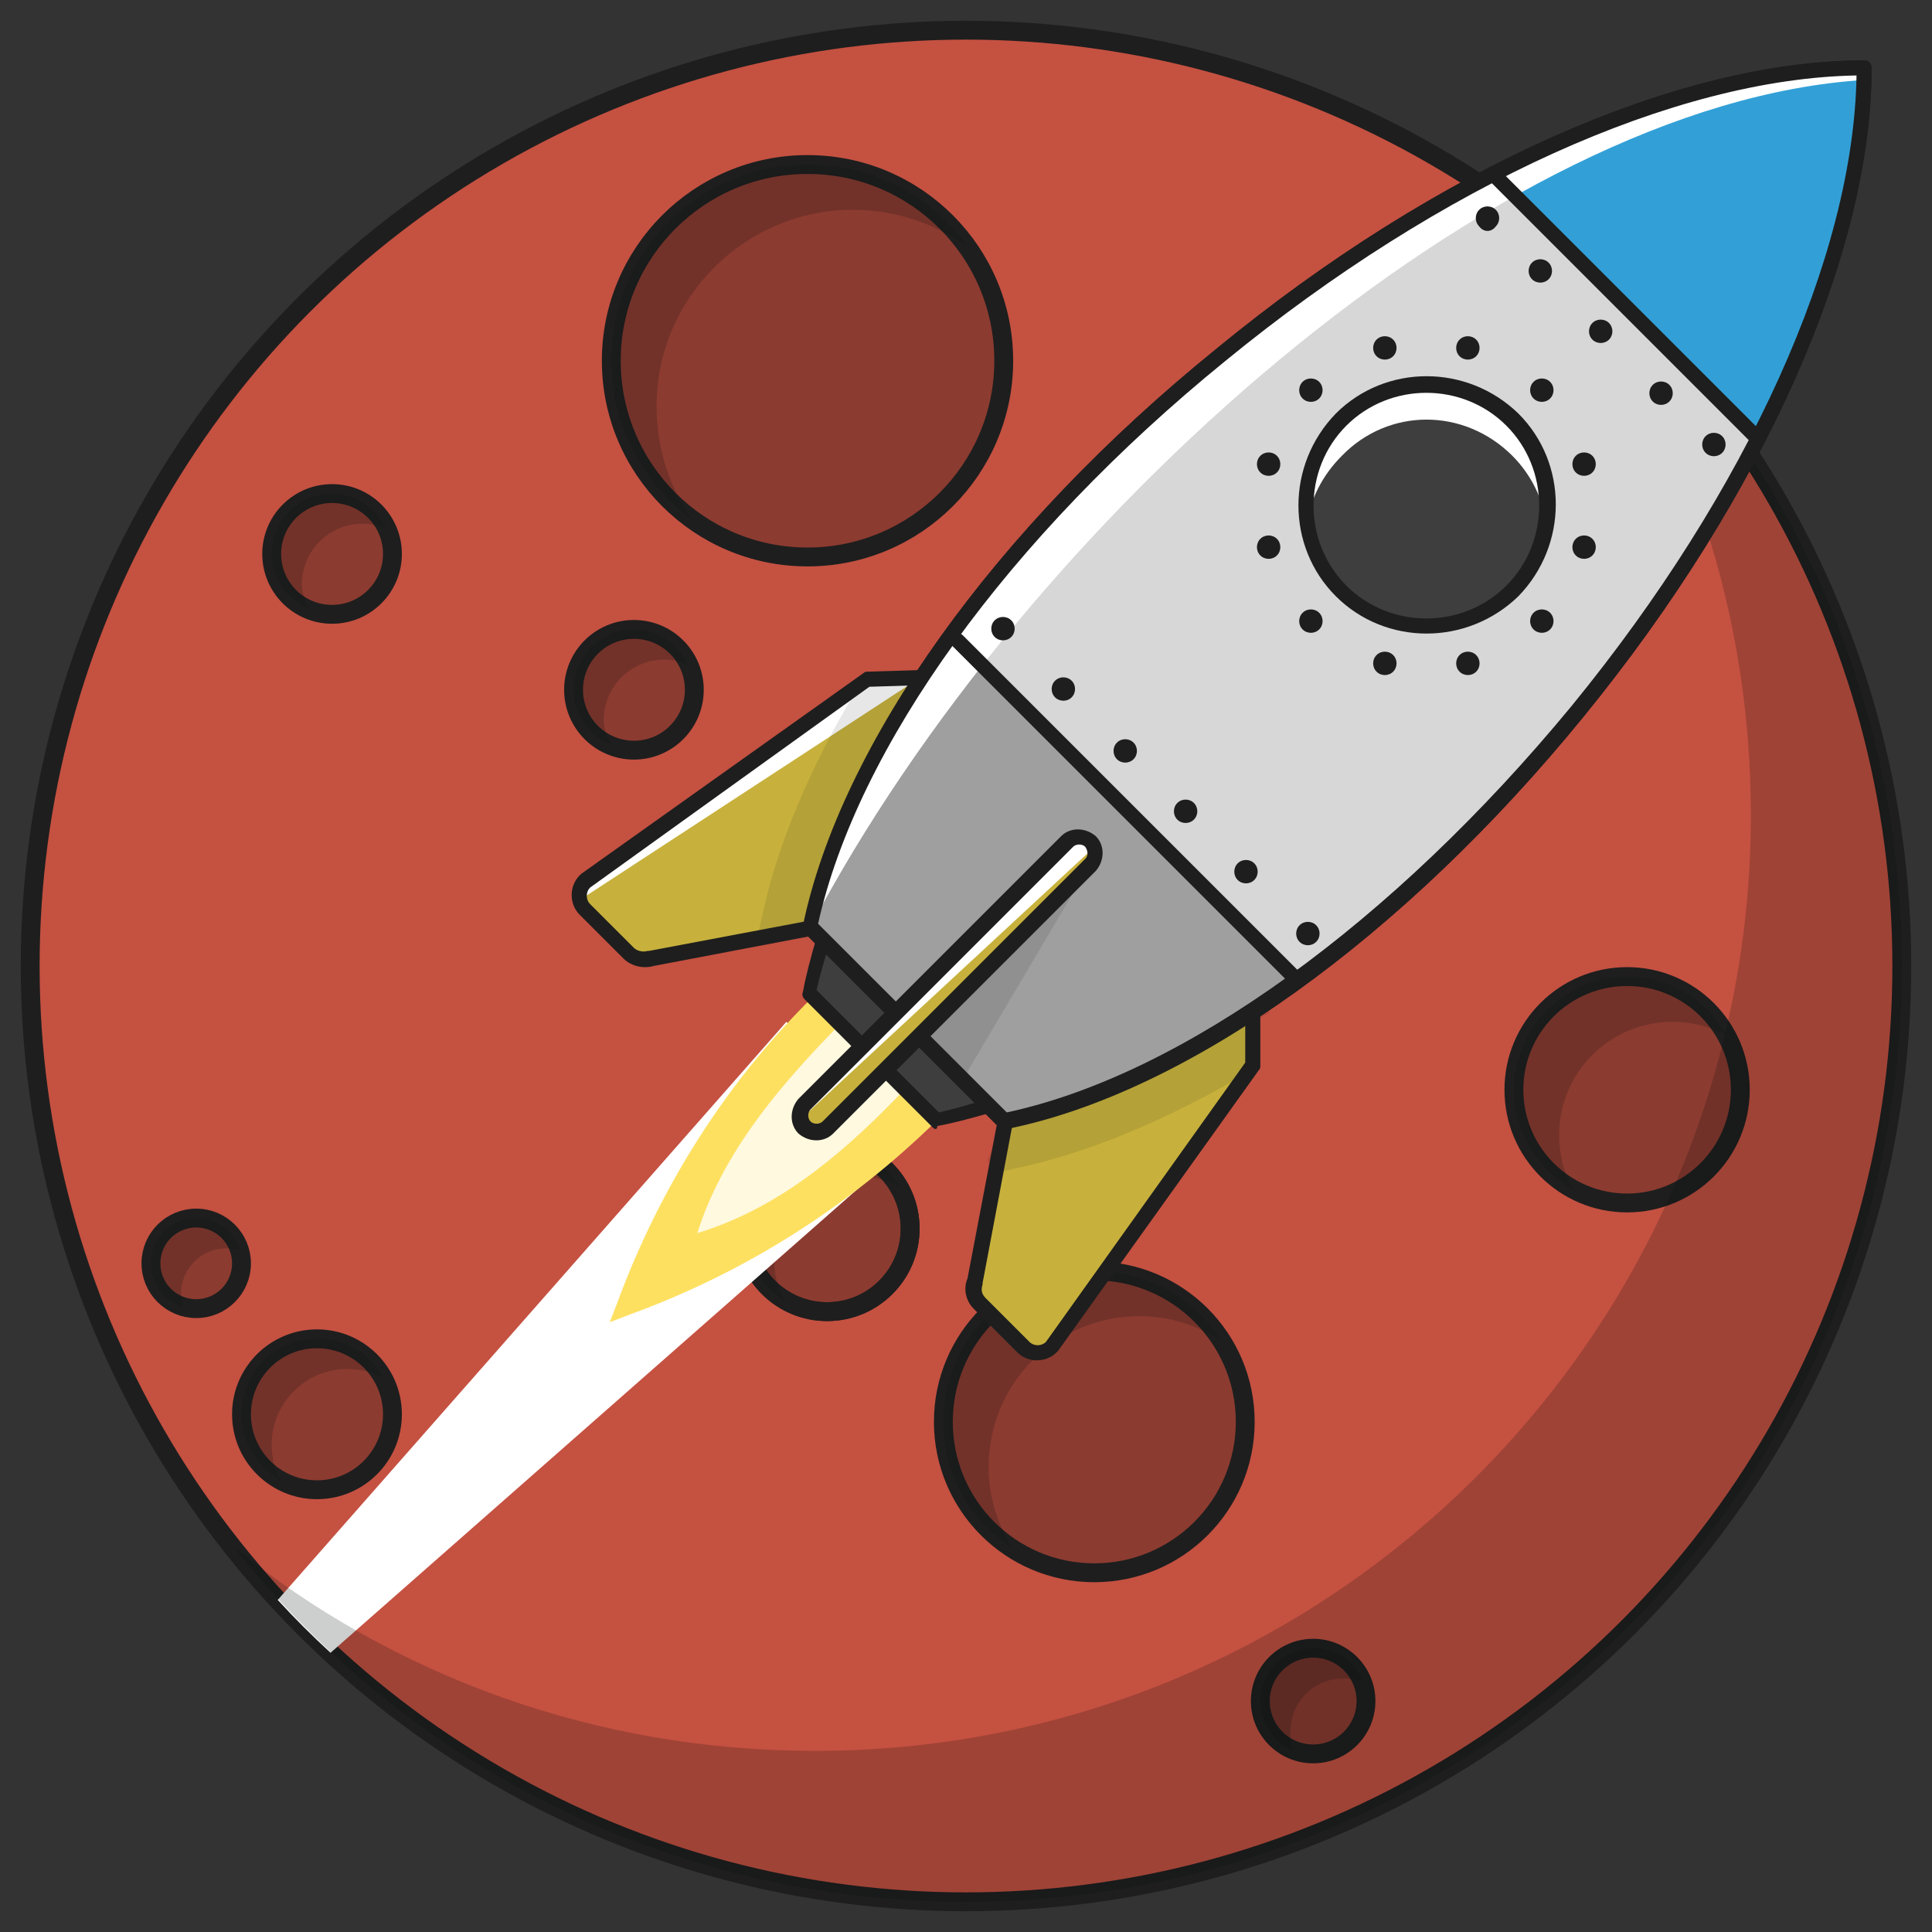<?xml version="1.0" ?><!DOCTYPE svg  PUBLIC '-//W3C//DTD SVG 1.1//EN'  'http://www.w3.org/Graphics/SVG/1.1/DTD/svg11.dtd'><svg enable-background="new 0 0 128 128" id="Слой_1" version="1.1" viewBox="0 0 128 128" xml:space="preserve" xmlns="http://www.w3.org/2000/svg" xmlns:xlink="http://www.w3.org/1999/xlink"><rect x="0" y="0" width="128" height="128" fill="#333333" stroke="none"/><g><g><circle cx="64" cy="64" fill="#C55141" r="62"/><circle cx="64" cy="64" fill="none" r="62" stroke="#1E1E1E" stroke-miterlimit="10" stroke-width="1.25"/><g opacity="0.3"><circle cx="53.5" cy="23.9" fill="#060808" r="13"/><circle cx="72.5" cy="94.2" fill="#060808" r="10"/><circle cx="107.8" cy="72.2" fill="#060808" r="7.5"/><circle cx="54.8" cy="81.4" fill="#060808" r="5.5"/><circle cx="42" cy="45.7" fill="#060808" r="4"/><circle cx="87" cy="112.7" fill="#060808" r="3.5"/><circle cx="22" cy="36.7" fill="#060808" r="4"/><circle cx="21" cy="93.7" fill="#060808" r="5"/><circle cx="13" cy="83.7" fill="#060808" r="3"/><circle cx="94.8" cy="30.2" fill="#060808" r="10"/></g><g><circle cx="72.5" cy="94.2" fill="none" r="10" stroke="#1E1E1E" stroke-miterlimit="10" stroke-width="1.25"/><circle cx="107.8" cy="72.2" fill="none" r="7.5" stroke="#1E1E1E" stroke-miterlimit="10" stroke-width="1.25"/><circle cx="54.8" cy="81.4" fill="none" r="5.5" stroke="#1E1E1E" stroke-miterlimit="10" stroke-width="1.25"/><circle cx="54.8" cy="81.4" fill="none" r="5.5" stroke="#1E1E1E" stroke-miterlimit="10" stroke-width="1.25"/><circle cx="42" cy="45.7" fill="none" r="4" stroke="#1E1E1E" stroke-miterlimit="10" stroke-width="1.25"/><circle cx="87" cy="112.7" fill="none" r="3.5" stroke="#1E1E1E" stroke-miterlimit="10" stroke-width="1.25"/><circle cx="22" cy="36.7" fill="none" r="4" stroke="#1E1E1E" stroke-miterlimit="10" stroke-width="1.25"/><circle cx="21" cy="93.7" fill="none" r="5" stroke="#1E1E1E" stroke-miterlimit="10" stroke-width="1.25"/><circle cx="13" cy="83.7" fill="none" r="3" stroke="#1E1E1E" stroke-miterlimit="10" stroke-width="1.25"/><circle cx="53.5" cy="23.9" fill="none" r="13" stroke="#1E1E1E" stroke-miterlimit="10" stroke-width="1.25"/><circle cx="94.8" cy="30.2" fill="none" r="10" stroke="#1E1E1E" stroke-miterlimit="10" stroke-width="1.25"/></g><g><g opacity="0.2"><path d="M75.5,87.2c2,0,3.8,0.6,5.4,1.6c-1.8-2.8-4.9-4.6-8.4-4.6c-5.5,0-10,4.5-10,10c0,3.5,1.8,6.6,4.6,8.4      c-1-1.6-1.6-3.4-1.6-5.4C65.5,91.6,70,87.2,75.5,87.2z" fill="#0C0E0E"/></g><g opacity="0.2"><path d="M110.8,67.7c1.3,0,2.5,0.3,3.6,0.9c-1.3-2.3-3.7-3.9-6.6-3.9c-4.1,0-7.5,3.4-7.5,7.5      c0,2.8,1.6,5.3,3.9,6.6c-0.6-1.1-0.9-2.3-0.9-3.6C103.3,71,106.7,67.7,110.8,67.7z" fill="#0C0E0E"/></g><g opacity="0.2"><path d="M56.8,77.9c1,0,1.9,0.3,2.8,0.7c-1-1.6-2.7-2.7-4.8-2.7c-3,0-5.5,2.5-5.5,5.5c0,2,1.1,3.8,2.7,4.8      c-0.5-0.8-0.7-1.8-0.7-2.8C51.3,80.4,53.8,77.9,56.8,77.9z" fill="#0C0E0E"/></g><g opacity="0.2"><path d="M44,43.7c0.6,0,1.1,0.1,1.6,0.4c-0.6-1.4-2-2.4-3.6-2.4c-2.2,0-4,1.8-4,4c0,1.6,1,3,2.4,3.6      c-0.2-0.5-0.4-1.1-0.4-1.6C40,45.5,41.8,43.7,44,43.7z" fill="#0C0E0E"/></g><g opacity="0.2"><path d="M89,111.2c0.4,0,0.9,0.1,1.3,0.2c-0.5-1.3-1.8-2.2-3.3-2.2c-1.9,0-3.5,1.6-3.5,3.5      c0,1.5,0.9,2.8,2.2,3.3c-0.2-0.4-0.2-0.8-0.2-1.3C85.5,112.7,87.1,111.2,89,111.2z" fill="#0C0E0E"/></g><g opacity="0.2"><path d="M24,34.7c0.6,0,1.1,0.1,1.6,0.4c-0.6-1.4-2-2.4-3.6-2.4c-2.2,0-4,1.8-4,4c0,1.6,1,3,2.4,3.6      c-0.2-0.5-0.4-1.1-0.4-1.6C20,36.5,21.8,34.7,24,34.7z" fill="#0C0E0E"/></g><g opacity="0.2"><path d="M23,90.7c0.9,0,1.7,0.2,2.4,0.6c-0.8-1.6-2.5-2.6-4.4-2.6c-2.8,0-5,2.2-5,5c0,1.9,1.1,3.5,2.6,4.4      c-0.4-0.7-0.6-1.5-0.6-2.4C18,92.9,20.3,90.7,23,90.7z" fill="#0C0E0E"/></g><g opacity="0.2"><path d="M15,82.7c0.3,0,0.6,0.1,0.9,0.1c-0.4-1.2-1.5-2.1-2.9-2.1c-1.7,0-3,1.3-3,3c0,1.4,0.9,2.5,2.1,2.9      C12.1,86.3,12,86,12,85.7C12,84,13.4,82.7,15,82.7z" fill="#0C0E0E"/></g><g opacity="0.2"><path d="M56.5,13.9c2.8,0,5.4,0.9,7.6,2.4c-2.4-3.3-6.2-5.4-10.6-5.4c-7.2,0-13,5.8-13,13      c0,4.4,2.2,8.2,5.4,10.6c-1.5-2.1-2.4-4.7-2.4-7.6C43.5,19.7,49.4,13.9,56.5,13.9z" fill="#0C0E0E"/></g><g opacity="0.2"><path d="M97.8,23.2c2,0,3.8,0.6,5.4,1.6c-1.8-2.8-4.9-4.6-8.4-4.6c-5.5,0-10,4.5-10,10c0,3.5,1.8,6.6,4.6,8.4      c-1-1.6-1.6-3.4-1.6-5.4C87.8,27.6,92.3,23.2,97.8,23.2z" fill="#0C0E0E"/></g></g></g><path d="M18.4,106c1.1,1.2,2.3,2.4,3.5,3.5l38.3-33.7l-8.1-8.1L18.4,106z" fill="#FFFFFF"/><g opacity="0.2"><path d="M102.5,15.5C111,26,116,39.4,116,54c0,34.2-27.8,62-62,62c-14.6,0-28-5-38.5-13.5    C26.8,116.8,44.3,126,64,126c34.2,0,62-27.8,62-62C126,44.3,116.8,26.8,102.5,15.5z" fill="#060808"/></g><g><g><path d="M41.7,87.1l-1.3,0.5l0.5-1.3c2.8-7.6,7.2-14.6,13-20.3l0,0l8.2,8.2l0,0C56.3,79.9,49.4,84.3,41.7,87.1z" fill="#FEE061"/><path d="M47.1,81.4l-0.9,0.3l0.3-0.9c1.9-5.1,5.4-9.1,9.2-13l-0.6-0.6l4.9,4.9l0,0     C56.3,76,52.2,79.6,47.1,81.4z" fill="#FFFFFF" opacity="0.8"/></g><g><g><g><path d="M53.7,65.8l8.5,8.5c1.2-0.2,2.3-0.6,3.5-0.9L54.6,62.3C54.2,63.5,53.9,64.7,53.7,65.8z" fill="#3D3E3D"/></g><g><path d="M61.8,74.7l-8.5-8.5c-0.1-0.1-0.2-0.3-0.1-0.5c0.2-1.1,0.5-2.2,0.9-3.6c0.1-0.3,0.4-0.4,0.6-0.3       c0.3,0.1,0.4,0.4,0.3,0.6c-0.4,1.2-0.7,2.3-0.9,3.2l8.1,8.1c0.9-0.2,2-0.5,3.2-0.9c0.3-0.1,0.6,0.1,0.6,0.3       c0.1,0.3-0.1,0.6-0.3,0.6c-1.4,0.4-2.5,0.7-3.6,0.9C62.1,74.9,61.9,74.8,61.8,74.7z" fill="#1E1E1E"/></g><g opacity="0.1"><path d="M83,64.8c-5.9,3.1-9.6,8.2-16.4,9.5l-1.2,2.6l0.3,0.3l1.4-0.3c6.9-1.4,10.8-6.5,17-9.8       C84,66.3,83.6,65.4,83,64.8z" fill="#060808"/></g><g><path d="       M63.3,45.1" fill="none" stroke="#1E1E1E" stroke-linecap="round" stroke-linejoin="round" stroke-miterlimit="10" stroke-width="1.034"/></g><g><path d="M99.7,12.3l16,16c3.3-8.2,7.8-14.4,7.8-23.7l0,0h0C114.1,4.5,107.9,9,99.7,12.3z" fill="#FEE061"/></g><g><path d="M123.5,4.5L123.5,4.5c-25.8,0-64.6,31.6-69.8,56.9l0,0c5-24.3,45-53.8,69.8-54.6       C123.5,6,123.5,5.3,123.5,4.5L123.5,4.5z" fill="#FFFFFF"/></g><g><path d="M115.4,28.6l-16-16c-0.2-0.2-0.2-0.5,0-0.7c0.2-0.2,0.5-0.2,0.7,0l16,16c0.2,0.2,0.2,0.5,0,0.7       S115.6,28.8,115.4,28.6z" fill="#1E1E1E"/></g><g><circle cx="94.5" cy="33.5" fill="#C0E5E3" r="8"/></g><g><path d="M100.2,29.2c1.4,1.4,2.2,3.2,2.3,5c0.2-2.3-0.6-4.6-2.3-6.3c-3.1-3.1-8.2-3.1-11.3,0       c-1.7,1.7-2.5,4.1-2.3,6.3c0.2-1.8,0.9-3.6,2.3-5C92,26,97,26,100.2,29.2z" fill="#FFFFFF"/></g><g><path d="M88.5,39.5c-3.3-3.3-3.3-8.7,0-12.1c3.3-3.3,8.7-3.3,12.1,0c3.3,3.3,3.3,8.7,0,12.1       C97.2,42.8,91.8,42.8,88.5,39.5z M99.8,28.2c-2.9-2.9-7.7-2.9-10.6,0c-2.9,2.9-2.9,7.7,0,10.6c2.9,2.9,7.7,2.9,10.6,0       C102.7,35.9,102.7,31.1,99.8,28.2z" fill="#1E1E1E"/></g><g><path d="M66.2,74.7L53.3,61.8c-0.1-0.1-0.2-0.3-0.1-0.5c2.5-12,12.7-26.3,27.4-38.2C95.2,11.1,111.2,4,123.5,4       c0.3,0,0.5,0.2,0.5,0.5c0,12.2-7.1,28.3-19.1,43C93,62.1,78.7,72.4,66.7,74.8C66.5,74.9,66.4,74.8,66.2,74.7z M54.2,61.2       l12.5,12.5c11.7-2.5,25.6-12.6,37.4-26.9C115.8,32.5,122.8,17,123,5C111,5.2,95.5,12.2,81.2,23.9       C66.8,35.6,56.8,49.5,54.2,61.2z" fill="#1E1E1E"/></g><g><path d="M123.5,4.5L123.5,4.5L123.5,4.5c-25.8,0-64.6,31.6-69.8,56.9l12.9,12.9C91.9,69.1,123.5,30.3,123.5,4.5       z" fill="#D8D7D8"/></g><g><path d="M53.7,61.4l12.9,12.9C72.9,73,79.5,69.7,86,65L63,42C58.3,48.5,55,55.1,53.7,61.4z" fill="#9F9F9F"/></g><g opacity="0.1"><polygon fill="#060808" points="60.9,68.6 72.2,57.3 63.8,71.5      "/></g><g><path d="M99,11.5L116.5,29c4.4-8.5,7-17,7-24.5l0,0h0C116,4.5,107.5,7.2,99,11.5z" fill="#32A0D7"/></g><g><path d="M123.5,4.5L123.5,4.5c-25.8,0-64.6,31.6-69.8,56.9l0,0C67.9,34.5,99.1,6.8,123.5,5.3       C123.5,4.5,123.5,5.3,123.5,4.5L123.5,4.5z" fill="#FFFFFF"/></g><g><path d="M74,50.3c-0.3-0.3-0.3-0.8,0-1.1c0.3-0.3,0.8-0.3,1.1,0c0.3,0.3,0.3,0.8,0,1.1       C74.8,50.6,74.3,50.6,74,50.3z" fill="#1E1E1E"/></g><g><path d="M69.9,46.2c-0.3-0.3-0.3-0.8,0-1.1c0.3-0.3,0.8-0.3,1.1,0c0.3,0.3,0.3,0.8,0,1.1       C70.7,46.5,70.2,46.5,69.9,46.2z" fill="#1E1E1E"/></g><g><path d="M65.9,42.2c-0.3-0.3-0.3-0.8,0-1.1c0.3-0.3,0.8-0.3,1.1,0c0.3,0.3,0.3,0.8,0,1.1       C66.7,42.5,66.2,42.5,65.9,42.2z" fill="#1E1E1E"/></g><g><path d="M86.1,62.4c-0.3-0.3-0.3-0.8,0-1.1c0.3-0.3,0.8-0.3,1.1,0c0.3,0.3,0.3,0.8,0,1.1       C86.9,62.7,86.4,62.7,86.1,62.4z" fill="#1E1E1E"/></g><g><path d="M82,58.3c-0.3-0.3-0.3-0.8,0-1.1c0.3-0.3,0.8-0.3,1.1,0c0.3,0.3,0.3,0.8,0,1.1       C82.8,58.6,82.3,58.6,82,58.3z" fill="#1E1E1E"/></g><g><path d="M78,54.3c-0.3-0.3-0.3-0.8,0-1.1c0.3-0.3,0.8-0.3,1.1,0s0.3,0.8,0,1.1C78.8,54.6,78.3,54.6,78,54.3z" fill="#1E1E1E"/></g><g><g><path d="M101.5,18.5c-0.3-0.3-0.3-0.8,0-1.1c0.3-0.3,0.8-0.3,1.1,0c0.3,0.3,0.3,0.8,0,1.1        C102.3,18.8,101.8,18.8,101.5,18.5z" fill="#1E1E1E"/></g><g><path d="M98,15c-0.3-0.3-0.3-0.8,0-1.1c0.3-0.3,0.8-0.3,1.1,0c0.3,0.3,0.3,0.8,0,1.1        C98.8,15.4,98.3,15.4,98,15z" fill="#1E1E1E"/></g><g><path d="M113,30c-0.3-0.3-0.3-0.8,0-1.1c0.3-0.3,0.8-0.3,1.1,0c0.3,0.3,0.3,0.8,0,1.1        C113.8,30.3,113.3,30.3,113,30z" fill="#1E1E1E"/></g><g><path d="M109.5,26.6c-0.3-0.3-0.3-0.8,0-1.1c0.3-0.3,0.8-0.3,1.1,0c0.3,0.3,0.3,0.8,0,1.1        C110.3,26.9,109.8,26.9,109.5,26.6z" fill="#1E1E1E"/></g><g><path d="M105.5,22.5c-0.3-0.3-0.3-0.8,0-1.1s0.8-0.3,1.1,0s0.3,0.8,0,1.1S105.8,22.8,105.5,22.5z" fill="#1E1E1E"/></g></g><g><path d="M66.6,74.3l-2,10.6c-0.2,0.5-0.1,1.1,0.3,1.5l2.9,2.9c0.5,0.5,1.3,0.5,1.8,0L83,70.5v-3.4       C83,67.1,73.4,72.9,66.6,74.3z" fill="#C7B13C"/></g><g opacity="0.1"><path d="M83,70.5v-3.4c0,0-9.6,5.8-16.4,7.2L66,77.7l1.3-0.3c4.8-1,10-3.2,15.3-6.3L83,70.5z" fill="#060808"/></g><g><path d="M67.4,89.6l-2.9-2.9c-0.5-0.5-0.7-1.3-0.4-2l2-10.5c0.1-0.3,0.3-0.5,0.6-0.4c0.3,0.1,0.5,0.3,0.4,0.6       l-2,10.6c0,0,0,0.1,0,0.1C65,85.4,65,85.7,65.3,86l2.9,2.9c0.3,0.3,0.8,0.3,1.1,0l13.2-18.5l0-3.2c0-0.3,0.2-0.5,0.5-0.5       c0.3,0,0.5,0.2,0.5,0.5v3.4c0,0.1,0,0.2-0.1,0.3L70.1,89.5c0,0,0,0-0.1,0.1C69.3,90.3,68.1,90.3,67.4,89.6z" fill="#1E1E1E"/></g><g><path d="M53.7,61.4l-10.6,2c-0.5,0.2-1.1,0.1-1.5-0.3l-2.9-2.9c-0.5-0.5-0.5-1.3,0-1.8l18.7-13.3h3.3       C60.8,45.1,55.1,54.7,53.7,61.4z" fill="#C7B13C"/></g><g><path d="M57.5,45.1L38.8,58.4c-0.5,0.5-1,0.8-0.5,1.3l22.5-14.7C61,44.7,57.5,45.1,57.5,45.1z" fill="#FFFFFF"/></g><g opacity="0.1"><path d="M60.8,45.1h-3.3l-0.7,0.5c-3.1,5.2-5.3,10.3-6.3,15.1l-0.3,1.3l3.5-0.6C55.1,54.7,60.8,45.1,60.8,45.1z       " fill="#060808"/></g><g><path d="M41.3,63.5l-2.9-2.9c-0.7-0.7-0.7-1.9,0-2.6c0,0,0,0,0.1-0.1l18.7-13.3c0.1-0.1,0.2-0.1,0.3-0.1       l3.3-0.1c0.3,0,0.5,0.2,0.5,0.5c0,0.3-0.2,0.5-0.5,0.5l-3.2,0.1L39.1,58.8c-0.3,0.3-0.3,0.8,0,1.1l2.9,2.9       c0.2,0.2,0.6,0.3,0.9,0.2c0,0,0.1,0,0.1,0l10.6-2c0.3-0.1,0.5,0.1,0.6,0.4c0.1,0.3-0.1,0.6-0.4,0.6l-10.5,2       C42.6,64.2,41.8,64,41.3,63.5z" fill="#1E1E1E"/></g><g><path d="M115.9,29.2L98.8,12.1c-0.2-0.2-0.2-0.5,0-0.7c0.2-0.2,0.5-0.2,0.7,0l17.1,17.1c0.2,0.2,0.2,0.5,0,0.7       C116.4,29.4,116.1,29.4,115.9,29.2z" fill="#1E1E1E"/></g><g><circle cx="94.5" cy="33.5" fill="#3D3E3D" r="8"/></g><g><g><path d="M100.2,30.2c1.3,1.3,2,2.9,2.3,4.5c0.4-2.4-0.4-5-2.3-6.8c-3.1-3.1-8.2-3.1-11.3,0        c-1.9,1.9-2.6,4.4-2.3,6.8c0.2-1.6,1-3.2,2.3-4.5C92,27,97,27,100.2,30.2z" fill="#FFFFFF"/></g></g><g><path d="M88.5,39.5c-3.3-3.3-3.3-8.7,0-12.1c3.3-3.3,8.7-3.3,12.1,0c3.3,3.3,3.3,8.7,0,12.1       C97.2,42.8,91.8,42.8,88.5,39.5z M99.8,28.2c-2.9-2.9-7.7-2.9-10.6,0c-2.9,2.9-2.9,7.7,0,10.6c2.9,2.9,7.7,2.9,10.6,0       C102.7,35.9,102.7,31.1,99.8,28.2z" fill="#1E1E1E"/></g><g><path d="M66.2,74.7L53.3,61.8c-0.1-0.1-0.2-0.3-0.1-0.5c2.5-12,12.7-26.3,27.4-38.2C95.2,11.1,111.2,4,123.5,4       c0.3,0,0.5,0.2,0.5,0.5c0,12.2-7.1,28.3-19.1,43C93,62.1,78.7,72.4,66.7,74.8C66.5,74.9,66.4,74.8,66.2,74.7z M54.2,61.2       l12.5,12.5c11.7-2.5,25.6-12.6,37.4-26.9C115.8,32.5,122.8,17,123,5C111,5.2,95.5,12.2,81.2,23.9       C66.8,35.6,56.8,49.5,54.2,61.2z" fill="#1E1E1E"/></g><g><path d="M104.4,31.3c-0.3-0.3-0.3-0.8,0-1.1c0.3-0.3,0.8-0.3,1.1,0c0.3,0.3,0.3,0.8,0,1.1       C105.2,31.6,104.7,31.6,104.4,31.3z" fill="#1E1E1E"/></g><g><path d="M104.4,36.8c-0.3-0.3-0.3-0.8,0-1.1c0.3-0.3,0.8-0.3,1.1,0c0.3,0.3,0.3,0.8,0,1.1       C105.2,37.1,104.7,37.1,104.4,36.8z" fill="#1E1E1E"/></g><g><path d="M101.6,41.7c-0.3-0.3-0.3-0.8,0-1.1s0.8-0.3,1.1,0s0.3,0.8,0,1.1C102.4,42,101.9,42,101.6,41.7z" fill="#1E1E1E"/></g><g><path d="M96.7,44.5c-0.3-0.3-0.3-0.8,0-1.1c0.3-0.3,0.8-0.3,1.1,0c0.3,0.3,0.3,0.8,0,1.1S97,44.8,96.7,44.5z" fill="#1E1E1E"/></g><g><path d="M91.2,44.5c-0.3-0.3-0.3-0.8,0-1.1c0.3-0.3,0.8-0.3,1.1,0c0.3,0.3,0.3,0.8,0,1.1       C92,44.8,91.5,44.8,91.2,44.5z" fill="#1E1E1E"/></g><g><path d="M86.3,41.7c-0.3-0.3-0.3-0.8,0-1.1s0.8-0.3,1.1,0s0.3,0.8,0,1.1S86.6,42,86.3,41.7z" fill="#1E1E1E"/></g><g><path d="M83.5,36.8c-0.3-0.3-0.3-0.8,0-1.1c0.3-0.3,0.8-0.3,1.1,0s0.3,0.8,0,1.1C84.3,37.1,83.8,37.1,83.5,36.8       z" fill="#1E1E1E"/></g><g><path d="M83.5,31.3c-0.3-0.3-0.3-0.8,0-1.1c0.3-0.3,0.8-0.3,1.1,0c0.3,0.3,0.3,0.8,0,1.1S83.8,31.6,83.5,31.3z" fill="#1E1E1E"/></g><g><path d="M86.3,26.4c-0.3-0.3-0.3-0.8,0-1.1s0.8-0.3,1.1,0c0.3,0.3,0.3,0.8,0,1.1S86.6,26.7,86.3,26.4z" fill="#1E1E1E"/></g><g><path d="M91.2,23.6c-0.3-0.3-0.3-0.8,0-1.1c0.3-0.3,0.8-0.3,1.1,0c0.3,0.3,0.3,0.8,0,1.1       C92,23.9,91.5,23.9,91.2,23.6z" fill="#1E1E1E"/></g><g><path d="M96.7,23.6c-0.3-0.3-0.3-0.8,0-1.1c0.3-0.3,0.8-0.3,1.1,0c0.3,0.3,0.3,0.8,0,1.1       C97.5,23.9,97,23.9,96.7,23.6z" fill="#1E1E1E"/></g><g><path d="M101.6,26.4c-0.3-0.3-0.3-0.8,0-1.1c0.3-0.3,0.8-0.3,1.1,0s0.3,0.8,0,1.1       C102.4,26.7,101.9,26.7,101.6,26.4z" fill="#1E1E1E"/></g><g><path d="M85.4,65.1L63.1,42.8c-0.2-0.2-0.2-0.5,0-0.7c0.2-0.2,0.5-0.2,0.7,0l22.3,22.3c0.2,0.2,0.2,0.5,0,0.7       C85.9,65.3,85.6,65.3,85.4,65.1z" fill="#1E1E1E"/></g></g><g><path d="M53.3,74.7L53.3,74.7c0.4,0.4,1.1,0.4,1.5,0l17.4-17.4c0.4-0.4,0.4-1.1,0-1.5v0c-0.4-0.4-1.1-0.4-1.5,0      L53.3,73.2C52.9,73.6,52.9,74.3,53.3,74.7z" fill="#C7B13C"/></g><g><path d="M53.2,74l19-17.6c0.3-0.3-0.1-0.5,0.3-0.3c-0.1-0.1-0.1-0.2-0.2-0.3c-0.4-0.4-1.1-0.4-1.5,0L53.3,73.2      c-0.4,0.4-0.4,1.1,0,1.5c0.1,0.1-0.1-0.1,0,0C53.1,74.3,52.9,74.3,53.2,74z" fill="#FFFFFF"/></g><g><path d="M52.9,75.1c-0.6-0.6-0.6-1.6,0-2.3l17.4-17.4c0.6-0.6,1.6-0.6,2.3,0c0.6,0.6,0.6,1.6,0,2.3L55.2,75.1      C54.6,75.7,53.6,75.7,52.9,75.1z M71.9,56.1c-0.2-0.2-0.6-0.2-0.8,0L53.7,73.5c-0.2,0.2-0.2,0.6,0,0.8c0.2,0.2,0.6,0.2,0.8,0      l17.4-17.4C72.1,56.7,72.1,56.4,71.9,56.1z" fill="#1E1E1E"/></g></g></g></g></svg>